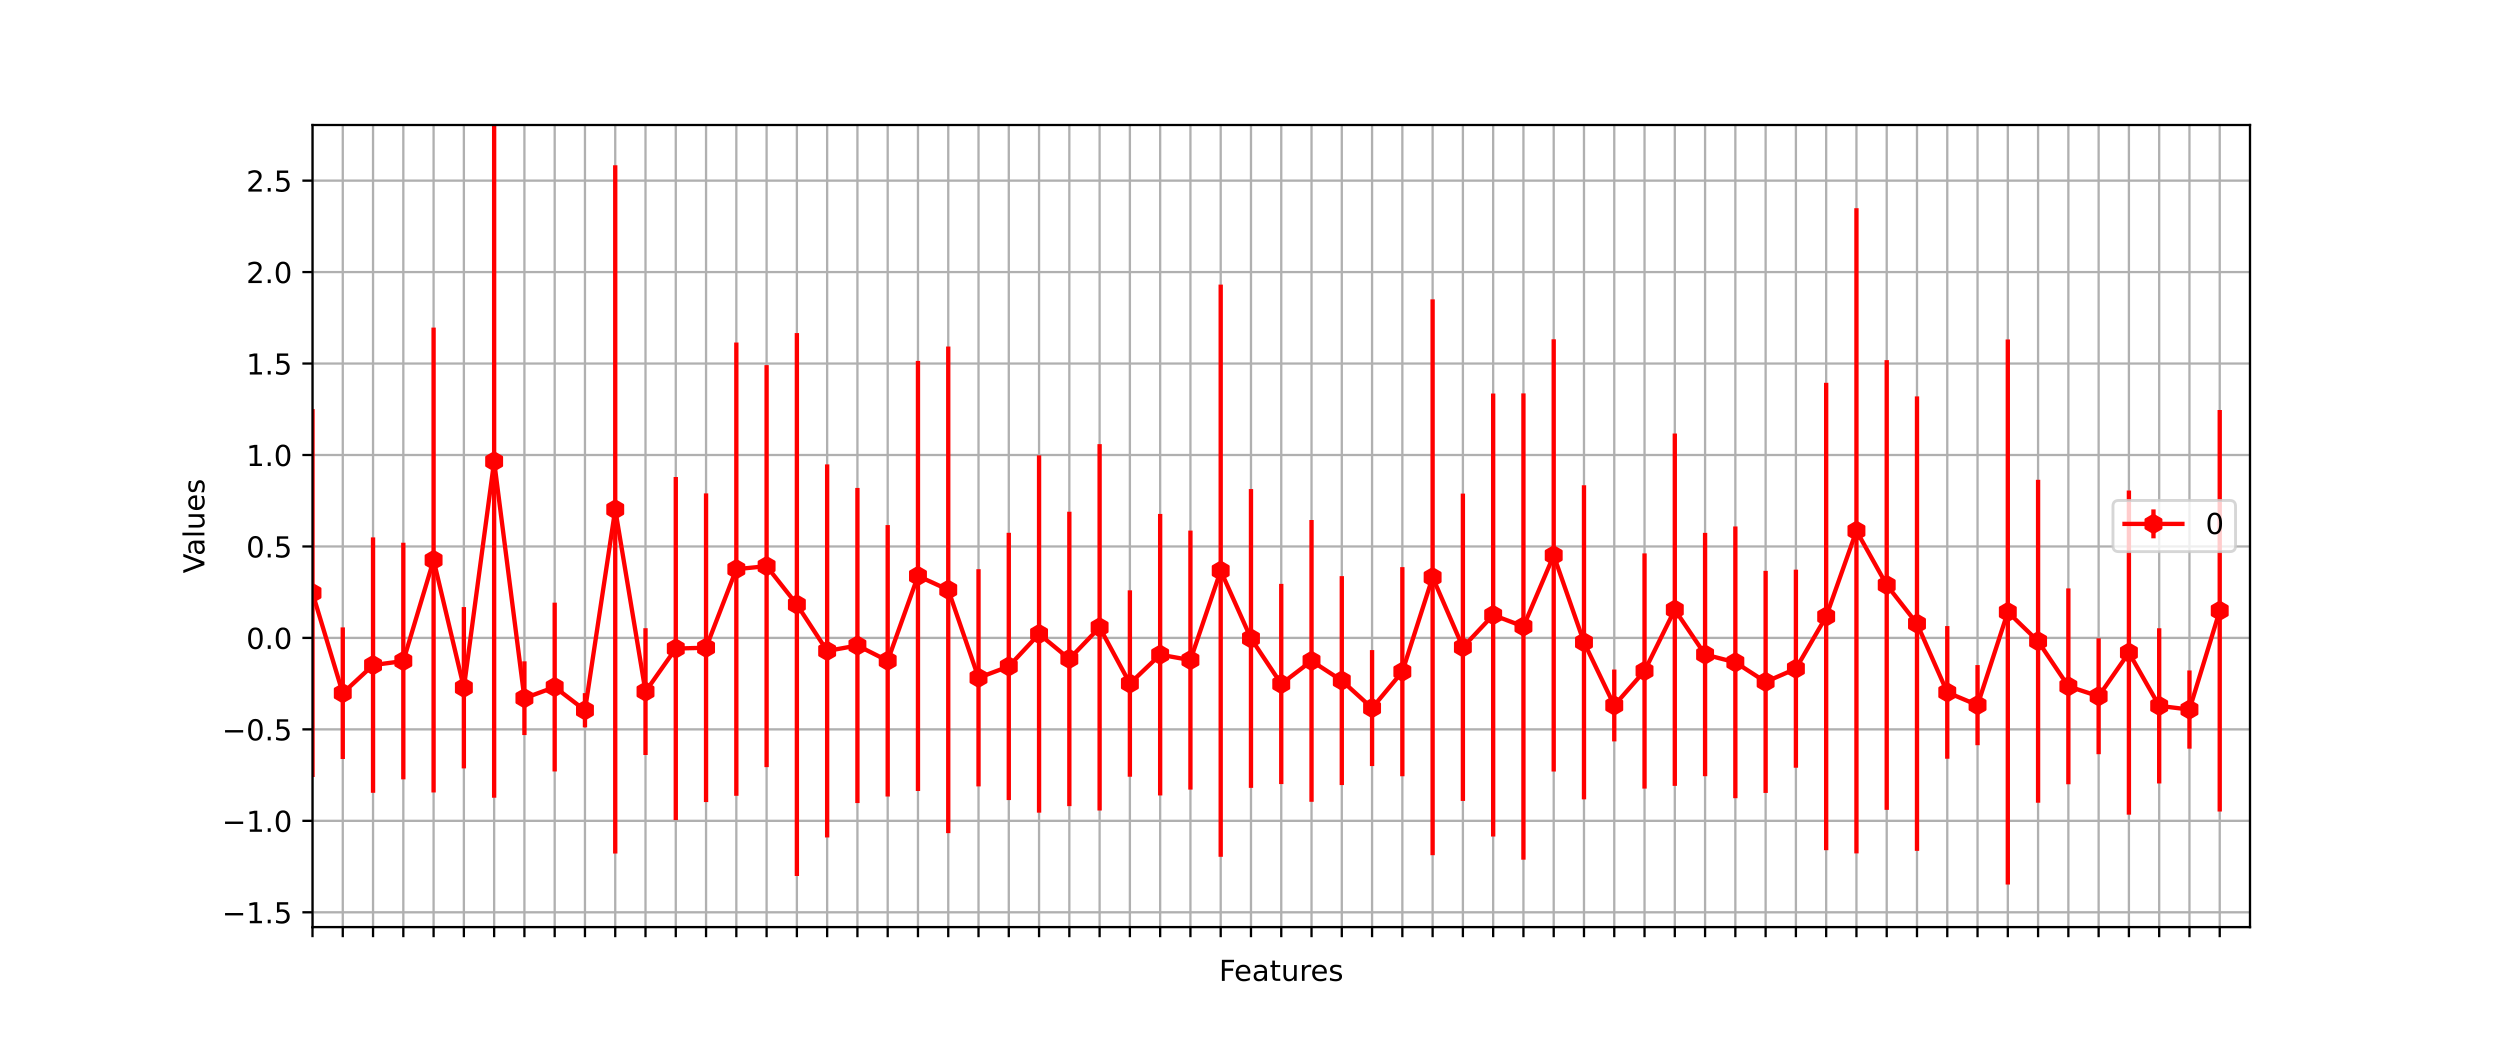 <?xml version="1.0" encoding="utf-8" standalone="no"?>
<!DOCTYPE svg PUBLIC "-//W3C//DTD SVG 1.1//EN"
  "http://www.w3.org/Graphics/SVG/1.1/DTD/svg11.dtd">
<!-- Created with matplotlib (https://matplotlib.org/) -->
<svg height="360pt" version="1.1" viewBox="0 0 864 360" width="864pt" xmlns="http://www.w3.org/2000/svg" xmlns:xlink="http://www.w3.org/1999/xlink">
 <defs>
  <style type="text/css">*{stroke-linecap:butt;stroke-linejoin:round;}</style>
 </defs>
 <g id="figure_1">
  <g id="patch_1">
   <path d="M 0 360 
L 864 360 
L 864 0 
L 0 0 
z
" style="fill:#ffffff;"/>
  </g>
  <g id="axes_1">
   <g id="patch_2">
    <path d="M 108 320.4 
L 777.6 320.4 
L 777.6 43.2 
L 108 43.2 
z
" style="fill:#ffffff;"/>
   </g>
   <g id="matplotlib.axis_1">
    <g id="xtick_1">
     <g id="line2d_1">
      <path clip-path="url(#paed7cc5af6)" d="M 108 320.4 
L 108 43.2 
" style="fill:none;stroke:#b0b0b0;stroke-linecap:square;stroke-width:0.8;"/>
     </g>
     <g id="line2d_2">
      <defs>
       <path d="M 0 0 
L 0 3.5 
" id="m79a5934c18" style="stroke:#000000;stroke-width:0.8;"/>
      </defs>
      <g>
       <use style="stroke:#000000;stroke-width:0.8;" x="108" xlink:href="#m79a5934c18" y="320.4"/>
      </g>
     </g>
    </g>
    <g id="xtick_2">
     <g id="line2d_3">
      <path clip-path="url(#paed7cc5af6)" d="M 118.463 320.4 
L 118.463 43.2 
" style="fill:none;stroke:#b0b0b0;stroke-linecap:square;stroke-width:0.8;"/>
     </g>
     <g id="line2d_4">
      <g>
       <use style="stroke:#000000;stroke-width:0.8;" x="118.463" xlink:href="#m79a5934c18" y="320.4"/>
      </g>
     </g>
    </g>
    <g id="xtick_3">
     <g id="line2d_5">
      <path clip-path="url(#paed7cc5af6)" d="M 128.925 320.4 
L 128.925 43.2 
" style="fill:none;stroke:#b0b0b0;stroke-linecap:square;stroke-width:0.8;"/>
     </g>
     <g id="line2d_6">
      <g>
       <use style="stroke:#000000;stroke-width:0.8;" x="128.925" xlink:href="#m79a5934c18" y="320.4"/>
      </g>
     </g>
    </g>
    <g id="xtick_4">
     <g id="line2d_7">
      <path clip-path="url(#paed7cc5af6)" d="M 139.387 320.4 
L 139.387 43.2 
" style="fill:none;stroke:#b0b0b0;stroke-linecap:square;stroke-width:0.8;"/>
     </g>
     <g id="line2d_8">
      <g>
       <use style="stroke:#000000;stroke-width:0.8;" x="139.387" xlink:href="#m79a5934c18" y="320.4"/>
      </g>
     </g>
    </g>
    <g id="xtick_5">
     <g id="line2d_9">
      <path clip-path="url(#paed7cc5af6)" d="M 149.85 320.4 
L 149.85 43.2 
" style="fill:none;stroke:#b0b0b0;stroke-linecap:square;stroke-width:0.8;"/>
     </g>
     <g id="line2d_10">
      <g>
       <use style="stroke:#000000;stroke-width:0.8;" x="149.85" xlink:href="#m79a5934c18" y="320.4"/>
      </g>
     </g>
    </g>
    <g id="xtick_6">
     <g id="line2d_11">
      <path clip-path="url(#paed7cc5af6)" d="M 160.312 320.4 
L 160.312 43.2 
" style="fill:none;stroke:#b0b0b0;stroke-linecap:square;stroke-width:0.8;"/>
     </g>
     <g id="line2d_12">
      <g>
       <use style="stroke:#000000;stroke-width:0.8;" x="160.312" xlink:href="#m79a5934c18" y="320.4"/>
      </g>
     </g>
    </g>
    <g id="xtick_7">
     <g id="line2d_13">
      <path clip-path="url(#paed7cc5af6)" d="M 170.775 320.4 
L 170.775 43.2 
" style="fill:none;stroke:#b0b0b0;stroke-linecap:square;stroke-width:0.8;"/>
     </g>
     <g id="line2d_14">
      <g>
       <use style="stroke:#000000;stroke-width:0.8;" x="170.775" xlink:href="#m79a5934c18" y="320.4"/>
      </g>
     </g>
    </g>
    <g id="xtick_8">
     <g id="line2d_15">
      <path clip-path="url(#paed7cc5af6)" d="M 181.238 320.4 
L 181.238 43.2 
" style="fill:none;stroke:#b0b0b0;stroke-linecap:square;stroke-width:0.8;"/>
     </g>
     <g id="line2d_16">
      <g>
       <use style="stroke:#000000;stroke-width:0.8;" x="181.238" xlink:href="#m79a5934c18" y="320.4"/>
      </g>
     </g>
    </g>
    <g id="xtick_9">
     <g id="line2d_17">
      <path clip-path="url(#paed7cc5af6)" d="M 191.7 320.4 
L 191.7 43.2 
" style="fill:none;stroke:#b0b0b0;stroke-linecap:square;stroke-width:0.8;"/>
     </g>
     <g id="line2d_18">
      <g>
       <use style="stroke:#000000;stroke-width:0.8;" x="191.7" xlink:href="#m79a5934c18" y="320.4"/>
      </g>
     </g>
    </g>
    <g id="xtick_10">
     <g id="line2d_19">
      <path clip-path="url(#paed7cc5af6)" d="M 202.162 320.4 
L 202.162 43.2 
" style="fill:none;stroke:#b0b0b0;stroke-linecap:square;stroke-width:0.8;"/>
     </g>
     <g id="line2d_20">
      <g>
       <use style="stroke:#000000;stroke-width:0.8;" x="202.162" xlink:href="#m79a5934c18" y="320.4"/>
      </g>
     </g>
    </g>
    <g id="xtick_11">
     <g id="line2d_21">
      <path clip-path="url(#paed7cc5af6)" d="M 212.625 320.4 
L 212.625 43.2 
" style="fill:none;stroke:#b0b0b0;stroke-linecap:square;stroke-width:0.8;"/>
     </g>
     <g id="line2d_22">
      <g>
       <use style="stroke:#000000;stroke-width:0.8;" x="212.625" xlink:href="#m79a5934c18" y="320.4"/>
      </g>
     </g>
    </g>
    <g id="xtick_12">
     <g id="line2d_23">
      <path clip-path="url(#paed7cc5af6)" d="M 223.088 320.4 
L 223.088 43.2 
" style="fill:none;stroke:#b0b0b0;stroke-linecap:square;stroke-width:0.8;"/>
     </g>
     <g id="line2d_24">
      <g>
       <use style="stroke:#000000;stroke-width:0.8;" x="223.088" xlink:href="#m79a5934c18" y="320.4"/>
      </g>
     </g>
    </g>
    <g id="xtick_13">
     <g id="line2d_25">
      <path clip-path="url(#paed7cc5af6)" d="M 233.55 320.4 
L 233.55 43.2 
" style="fill:none;stroke:#b0b0b0;stroke-linecap:square;stroke-width:0.8;"/>
     </g>
     <g id="line2d_26">
      <g>
       <use style="stroke:#000000;stroke-width:0.8;" x="233.55" xlink:href="#m79a5934c18" y="320.4"/>
      </g>
     </g>
    </g>
    <g id="xtick_14">
     <g id="line2d_27">
      <path clip-path="url(#paed7cc5af6)" d="M 244.012 320.4 
L 244.012 43.2 
" style="fill:none;stroke:#b0b0b0;stroke-linecap:square;stroke-width:0.8;"/>
     </g>
     <g id="line2d_28">
      <g>
       <use style="stroke:#000000;stroke-width:0.8;" x="244.012" xlink:href="#m79a5934c18" y="320.4"/>
      </g>
     </g>
    </g>
    <g id="xtick_15">
     <g id="line2d_29">
      <path clip-path="url(#paed7cc5af6)" d="M 254.475 320.4 
L 254.475 43.2 
" style="fill:none;stroke:#b0b0b0;stroke-linecap:square;stroke-width:0.8;"/>
     </g>
     <g id="line2d_30">
      <g>
       <use style="stroke:#000000;stroke-width:0.8;" x="254.475" xlink:href="#m79a5934c18" y="320.4"/>
      </g>
     </g>
    </g>
    <g id="xtick_16">
     <g id="line2d_31">
      <path clip-path="url(#paed7cc5af6)" d="M 264.938 320.4 
L 264.938 43.2 
" style="fill:none;stroke:#b0b0b0;stroke-linecap:square;stroke-width:0.8;"/>
     </g>
     <g id="line2d_32">
      <g>
       <use style="stroke:#000000;stroke-width:0.8;" x="264.938" xlink:href="#m79a5934c18" y="320.4"/>
      </g>
     </g>
    </g>
    <g id="xtick_17">
     <g id="line2d_33">
      <path clip-path="url(#paed7cc5af6)" d="M 275.4 320.4 
L 275.4 43.2 
" style="fill:none;stroke:#b0b0b0;stroke-linecap:square;stroke-width:0.8;"/>
     </g>
     <g id="line2d_34">
      <g>
       <use style="stroke:#000000;stroke-width:0.8;" x="275.4" xlink:href="#m79a5934c18" y="320.4"/>
      </g>
     </g>
    </g>
    <g id="xtick_18">
     <g id="line2d_35">
      <path clip-path="url(#paed7cc5af6)" d="M 285.863 320.4 
L 285.863 43.2 
" style="fill:none;stroke:#b0b0b0;stroke-linecap:square;stroke-width:0.8;"/>
     </g>
     <g id="line2d_36">
      <g>
       <use style="stroke:#000000;stroke-width:0.8;" x="285.863" xlink:href="#m79a5934c18" y="320.4"/>
      </g>
     </g>
    </g>
    <g id="xtick_19">
     <g id="line2d_37">
      <path clip-path="url(#paed7cc5af6)" d="M 296.325 320.4 
L 296.325 43.2 
" style="fill:none;stroke:#b0b0b0;stroke-linecap:square;stroke-width:0.8;"/>
     </g>
     <g id="line2d_38">
      <g>
       <use style="stroke:#000000;stroke-width:0.8;" x="296.325" xlink:href="#m79a5934c18" y="320.4"/>
      </g>
     </g>
    </g>
    <g id="xtick_20">
     <g id="line2d_39">
      <path clip-path="url(#paed7cc5af6)" d="M 306.788 320.4 
L 306.788 43.2 
" style="fill:none;stroke:#b0b0b0;stroke-linecap:square;stroke-width:0.8;"/>
     </g>
     <g id="line2d_40">
      <g>
       <use style="stroke:#000000;stroke-width:0.8;" x="306.788" xlink:href="#m79a5934c18" y="320.4"/>
      </g>
     </g>
    </g>
    <g id="xtick_21">
     <g id="line2d_41">
      <path clip-path="url(#paed7cc5af6)" d="M 317.25 320.4 
L 317.25 43.2 
" style="fill:none;stroke:#b0b0b0;stroke-linecap:square;stroke-width:0.8;"/>
     </g>
     <g id="line2d_42">
      <g>
       <use style="stroke:#000000;stroke-width:0.8;" x="317.25" xlink:href="#m79a5934c18" y="320.4"/>
      </g>
     </g>
    </g>
    <g id="xtick_22">
     <g id="line2d_43">
      <path clip-path="url(#paed7cc5af6)" d="M 327.712 320.4 
L 327.712 43.2 
" style="fill:none;stroke:#b0b0b0;stroke-linecap:square;stroke-width:0.8;"/>
     </g>
     <g id="line2d_44">
      <g>
       <use style="stroke:#000000;stroke-width:0.8;" x="327.712" xlink:href="#m79a5934c18" y="320.4"/>
      </g>
     </g>
    </g>
    <g id="xtick_23">
     <g id="line2d_45">
      <path clip-path="url(#paed7cc5af6)" d="M 338.175 320.4 
L 338.175 43.2 
" style="fill:none;stroke:#b0b0b0;stroke-linecap:square;stroke-width:0.8;"/>
     </g>
     <g id="line2d_46">
      <g>
       <use style="stroke:#000000;stroke-width:0.8;" x="338.175" xlink:href="#m79a5934c18" y="320.4"/>
      </g>
     </g>
    </g>
    <g id="xtick_24">
     <g id="line2d_47">
      <path clip-path="url(#paed7cc5af6)" d="M 348.637 320.4 
L 348.637 43.2 
" style="fill:none;stroke:#b0b0b0;stroke-linecap:square;stroke-width:0.8;"/>
     </g>
     <g id="line2d_48">
      <g>
       <use style="stroke:#000000;stroke-width:0.8;" x="348.637" xlink:href="#m79a5934c18" y="320.4"/>
      </g>
     </g>
    </g>
    <g id="xtick_25">
     <g id="line2d_49">
      <path clip-path="url(#paed7cc5af6)" d="M 359.1 320.4 
L 359.1 43.2 
" style="fill:none;stroke:#b0b0b0;stroke-linecap:square;stroke-width:0.8;"/>
     </g>
     <g id="line2d_50">
      <g>
       <use style="stroke:#000000;stroke-width:0.8;" x="359.1" xlink:href="#m79a5934c18" y="320.4"/>
      </g>
     </g>
    </g>
    <g id="xtick_26">
     <g id="line2d_51">
      <path clip-path="url(#paed7cc5af6)" d="M 369.562 320.4 
L 369.562 43.2 
" style="fill:none;stroke:#b0b0b0;stroke-linecap:square;stroke-width:0.8;"/>
     </g>
     <g id="line2d_52">
      <g>
       <use style="stroke:#000000;stroke-width:0.8;" x="369.562" xlink:href="#m79a5934c18" y="320.4"/>
      </g>
     </g>
    </g>
    <g id="xtick_27">
     <g id="line2d_53">
      <path clip-path="url(#paed7cc5af6)" d="M 380.025 320.4 
L 380.025 43.2 
" style="fill:none;stroke:#b0b0b0;stroke-linecap:square;stroke-width:0.8;"/>
     </g>
     <g id="line2d_54">
      <g>
       <use style="stroke:#000000;stroke-width:0.8;" x="380.025" xlink:href="#m79a5934c18" y="320.4"/>
      </g>
     </g>
    </g>
    <g id="xtick_28">
     <g id="line2d_55">
      <path clip-path="url(#paed7cc5af6)" d="M 390.488 320.4 
L 390.488 43.2 
" style="fill:none;stroke:#b0b0b0;stroke-linecap:square;stroke-width:0.8;"/>
     </g>
     <g id="line2d_56">
      <g>
       <use style="stroke:#000000;stroke-width:0.8;" x="390.488" xlink:href="#m79a5934c18" y="320.4"/>
      </g>
     </g>
    </g>
    <g id="xtick_29">
     <g id="line2d_57">
      <path clip-path="url(#paed7cc5af6)" d="M 400.95 320.4 
L 400.95 43.2 
" style="fill:none;stroke:#b0b0b0;stroke-linecap:square;stroke-width:0.8;"/>
     </g>
     <g id="line2d_58">
      <g>
       <use style="stroke:#000000;stroke-width:0.8;" x="400.95" xlink:href="#m79a5934c18" y="320.4"/>
      </g>
     </g>
    </g>
    <g id="xtick_30">
     <g id="line2d_59">
      <path clip-path="url(#paed7cc5af6)" d="M 411.413 320.4 
L 411.413 43.2 
" style="fill:none;stroke:#b0b0b0;stroke-linecap:square;stroke-width:0.8;"/>
     </g>
     <g id="line2d_60">
      <g>
       <use style="stroke:#000000;stroke-width:0.8;" x="411.413" xlink:href="#m79a5934c18" y="320.4"/>
      </g>
     </g>
    </g>
    <g id="xtick_31">
     <g id="line2d_61">
      <path clip-path="url(#paed7cc5af6)" d="M 421.875 320.4 
L 421.875 43.2 
" style="fill:none;stroke:#b0b0b0;stroke-linecap:square;stroke-width:0.8;"/>
     </g>
     <g id="line2d_62">
      <g>
       <use style="stroke:#000000;stroke-width:0.8;" x="421.875" xlink:href="#m79a5934c18" y="320.4"/>
      </g>
     </g>
    </g>
    <g id="xtick_32">
     <g id="line2d_63">
      <path clip-path="url(#paed7cc5af6)" d="M 432.337 320.4 
L 432.337 43.2 
" style="fill:none;stroke:#b0b0b0;stroke-linecap:square;stroke-width:0.8;"/>
     </g>
     <g id="line2d_64">
      <g>
       <use style="stroke:#000000;stroke-width:0.8;" x="432.337" xlink:href="#m79a5934c18" y="320.4"/>
      </g>
     </g>
    </g>
    <g id="xtick_33">
     <g id="line2d_65">
      <path clip-path="url(#paed7cc5af6)" d="M 442.8 320.4 
L 442.8 43.2 
" style="fill:none;stroke:#b0b0b0;stroke-linecap:square;stroke-width:0.8;"/>
     </g>
     <g id="line2d_66">
      <g>
       <use style="stroke:#000000;stroke-width:0.8;" x="442.8" xlink:href="#m79a5934c18" y="320.4"/>
      </g>
     </g>
    </g>
    <g id="xtick_34">
     <g id="line2d_67">
      <path clip-path="url(#paed7cc5af6)" d="M 453.262 320.4 
L 453.262 43.2 
" style="fill:none;stroke:#b0b0b0;stroke-linecap:square;stroke-width:0.8;"/>
     </g>
     <g id="line2d_68">
      <g>
       <use style="stroke:#000000;stroke-width:0.8;" x="453.262" xlink:href="#m79a5934c18" y="320.4"/>
      </g>
     </g>
    </g>
    <g id="xtick_35">
     <g id="line2d_69">
      <path clip-path="url(#paed7cc5af6)" d="M 463.725 320.4 
L 463.725 43.2 
" style="fill:none;stroke:#b0b0b0;stroke-linecap:square;stroke-width:0.8;"/>
     </g>
     <g id="line2d_70">
      <g>
       <use style="stroke:#000000;stroke-width:0.8;" x="463.725" xlink:href="#m79a5934c18" y="320.4"/>
      </g>
     </g>
    </g>
    <g id="xtick_36">
     <g id="line2d_71">
      <path clip-path="url(#paed7cc5af6)" d="M 474.188 320.4 
L 474.188 43.2 
" style="fill:none;stroke:#b0b0b0;stroke-linecap:square;stroke-width:0.8;"/>
     </g>
     <g id="line2d_72">
      <g>
       <use style="stroke:#000000;stroke-width:0.8;" x="474.188" xlink:href="#m79a5934c18" y="320.4"/>
      </g>
     </g>
    </g>
    <g id="xtick_37">
     <g id="line2d_73">
      <path clip-path="url(#paed7cc5af6)" d="M 484.65 320.4 
L 484.65 43.2 
" style="fill:none;stroke:#b0b0b0;stroke-linecap:square;stroke-width:0.8;"/>
     </g>
     <g id="line2d_74">
      <g>
       <use style="stroke:#000000;stroke-width:0.8;" x="484.65" xlink:href="#m79a5934c18" y="320.4"/>
      </g>
     </g>
    </g>
    <g id="xtick_38">
     <g id="line2d_75">
      <path clip-path="url(#paed7cc5af6)" d="M 495.113 320.4 
L 495.113 43.2 
" style="fill:none;stroke:#b0b0b0;stroke-linecap:square;stroke-width:0.8;"/>
     </g>
     <g id="line2d_76">
      <g>
       <use style="stroke:#000000;stroke-width:0.8;" x="495.113" xlink:href="#m79a5934c18" y="320.4"/>
      </g>
     </g>
    </g>
    <g id="xtick_39">
     <g id="line2d_77">
      <path clip-path="url(#paed7cc5af6)" d="M 505.575 320.4 
L 505.575 43.2 
" style="fill:none;stroke:#b0b0b0;stroke-linecap:square;stroke-width:0.8;"/>
     </g>
     <g id="line2d_78">
      <g>
       <use style="stroke:#000000;stroke-width:0.8;" x="505.575" xlink:href="#m79a5934c18" y="320.4"/>
      </g>
     </g>
    </g>
    <g id="xtick_40">
     <g id="line2d_79">
      <path clip-path="url(#paed7cc5af6)" d="M 516.038 320.4 
L 516.038 43.2 
" style="fill:none;stroke:#b0b0b0;stroke-linecap:square;stroke-width:0.8;"/>
     </g>
     <g id="line2d_80">
      <g>
       <use style="stroke:#000000;stroke-width:0.8;" x="516.038" xlink:href="#m79a5934c18" y="320.4"/>
      </g>
     </g>
    </g>
    <g id="xtick_41">
     <g id="line2d_81">
      <path clip-path="url(#paed7cc5af6)" d="M 526.5 320.4 
L 526.5 43.2 
" style="fill:none;stroke:#b0b0b0;stroke-linecap:square;stroke-width:0.8;"/>
     </g>
     <g id="line2d_82">
      <g>
       <use style="stroke:#000000;stroke-width:0.8;" x="526.5" xlink:href="#m79a5934c18" y="320.4"/>
      </g>
     </g>
    </g>
    <g id="xtick_42">
     <g id="line2d_83">
      <path clip-path="url(#paed7cc5af6)" d="M 536.962 320.4 
L 536.962 43.2 
" style="fill:none;stroke:#b0b0b0;stroke-linecap:square;stroke-width:0.8;"/>
     </g>
     <g id="line2d_84">
      <g>
       <use style="stroke:#000000;stroke-width:0.8;" x="536.962" xlink:href="#m79a5934c18" y="320.4"/>
      </g>
     </g>
    </g>
    <g id="xtick_43">
     <g id="line2d_85">
      <path clip-path="url(#paed7cc5af6)" d="M 547.425 320.4 
L 547.425 43.2 
" style="fill:none;stroke:#b0b0b0;stroke-linecap:square;stroke-width:0.8;"/>
     </g>
     <g id="line2d_86">
      <g>
       <use style="stroke:#000000;stroke-width:0.8;" x="547.425" xlink:href="#m79a5934c18" y="320.4"/>
      </g>
     </g>
    </g>
    <g id="xtick_44">
     <g id="line2d_87">
      <path clip-path="url(#paed7cc5af6)" d="M 557.888 320.4 
L 557.888 43.2 
" style="fill:none;stroke:#b0b0b0;stroke-linecap:square;stroke-width:0.8;"/>
     </g>
     <g id="line2d_88">
      <g>
       <use style="stroke:#000000;stroke-width:0.8;" x="557.888" xlink:href="#m79a5934c18" y="320.4"/>
      </g>
     </g>
    </g>
    <g id="xtick_45">
     <g id="line2d_89">
      <path clip-path="url(#paed7cc5af6)" d="M 568.35 320.4 
L 568.35 43.2 
" style="fill:none;stroke:#b0b0b0;stroke-linecap:square;stroke-width:0.8;"/>
     </g>
     <g id="line2d_90">
      <g>
       <use style="stroke:#000000;stroke-width:0.8;" x="568.35" xlink:href="#m79a5934c18" y="320.4"/>
      </g>
     </g>
    </g>
    <g id="xtick_46">
     <g id="line2d_91">
      <path clip-path="url(#paed7cc5af6)" d="M 578.812 320.4 
L 578.812 43.2 
" style="fill:none;stroke:#b0b0b0;stroke-linecap:square;stroke-width:0.8;"/>
     </g>
     <g id="line2d_92">
      <g>
       <use style="stroke:#000000;stroke-width:0.8;" x="578.812" xlink:href="#m79a5934c18" y="320.4"/>
      </g>
     </g>
    </g>
    <g id="xtick_47">
     <g id="line2d_93">
      <path clip-path="url(#paed7cc5af6)" d="M 589.275 320.4 
L 589.275 43.2 
" style="fill:none;stroke:#b0b0b0;stroke-linecap:square;stroke-width:0.8;"/>
     </g>
     <g id="line2d_94">
      <g>
       <use style="stroke:#000000;stroke-width:0.8;" x="589.275" xlink:href="#m79a5934c18" y="320.4"/>
      </g>
     </g>
    </g>
    <g id="xtick_48">
     <g id="line2d_95">
      <path clip-path="url(#paed7cc5af6)" d="M 599.737 320.4 
L 599.737 43.2 
" style="fill:none;stroke:#b0b0b0;stroke-linecap:square;stroke-width:0.8;"/>
     </g>
     <g id="line2d_96">
      <g>
       <use style="stroke:#000000;stroke-width:0.8;" x="599.737" xlink:href="#m79a5934c18" y="320.4"/>
      </g>
     </g>
    </g>
    <g id="xtick_49">
     <g id="line2d_97">
      <path clip-path="url(#paed7cc5af6)" d="M 610.2 320.4 
L 610.2 43.2 
" style="fill:none;stroke:#b0b0b0;stroke-linecap:square;stroke-width:0.8;"/>
     </g>
     <g id="line2d_98">
      <g>
       <use style="stroke:#000000;stroke-width:0.8;" x="610.2" xlink:href="#m79a5934c18" y="320.4"/>
      </g>
     </g>
    </g>
    <g id="xtick_50">
     <g id="line2d_99">
      <path clip-path="url(#paed7cc5af6)" d="M 620.663 320.4 
L 620.663 43.2 
" style="fill:none;stroke:#b0b0b0;stroke-linecap:square;stroke-width:0.8;"/>
     </g>
     <g id="line2d_100">
      <g>
       <use style="stroke:#000000;stroke-width:0.8;" x="620.663" xlink:href="#m79a5934c18" y="320.4"/>
      </g>
     </g>
    </g>
    <g id="xtick_51">
     <g id="line2d_101">
      <path clip-path="url(#paed7cc5af6)" d="M 631.125 320.4 
L 631.125 43.2 
" style="fill:none;stroke:#b0b0b0;stroke-linecap:square;stroke-width:0.8;"/>
     </g>
     <g id="line2d_102">
      <g>
       <use style="stroke:#000000;stroke-width:0.8;" x="631.125" xlink:href="#m79a5934c18" y="320.4"/>
      </g>
     </g>
    </g>
    <g id="xtick_52">
     <g id="line2d_103">
      <path clip-path="url(#paed7cc5af6)" d="M 641.587 320.4 
L 641.587 43.2 
" style="fill:none;stroke:#b0b0b0;stroke-linecap:square;stroke-width:0.8;"/>
     </g>
     <g id="line2d_104">
      <g>
       <use style="stroke:#000000;stroke-width:0.8;" x="641.587" xlink:href="#m79a5934c18" y="320.4"/>
      </g>
     </g>
    </g>
    <g id="xtick_53">
     <g id="line2d_105">
      <path clip-path="url(#paed7cc5af6)" d="M 652.05 320.4 
L 652.05 43.2 
" style="fill:none;stroke:#b0b0b0;stroke-linecap:square;stroke-width:0.8;"/>
     </g>
     <g id="line2d_106">
      <g>
       <use style="stroke:#000000;stroke-width:0.8;" x="652.05" xlink:href="#m79a5934c18" y="320.4"/>
      </g>
     </g>
    </g>
    <g id="xtick_54">
     <g id="line2d_107">
      <path clip-path="url(#paed7cc5af6)" d="M 662.513 320.4 
L 662.513 43.2 
" style="fill:none;stroke:#b0b0b0;stroke-linecap:square;stroke-width:0.8;"/>
     </g>
     <g id="line2d_108">
      <g>
       <use style="stroke:#000000;stroke-width:0.8;" x="662.513" xlink:href="#m79a5934c18" y="320.4"/>
      </g>
     </g>
    </g>
    <g id="xtick_55">
     <g id="line2d_109">
      <path clip-path="url(#paed7cc5af6)" d="M 672.975 320.4 
L 672.975 43.2 
" style="fill:none;stroke:#b0b0b0;stroke-linecap:square;stroke-width:0.8;"/>
     </g>
     <g id="line2d_110">
      <g>
       <use style="stroke:#000000;stroke-width:0.8;" x="672.975" xlink:href="#m79a5934c18" y="320.4"/>
      </g>
     </g>
    </g>
    <g id="xtick_56">
     <g id="line2d_111">
      <path clip-path="url(#paed7cc5af6)" d="M 683.438 320.4 
L 683.438 43.2 
" style="fill:none;stroke:#b0b0b0;stroke-linecap:square;stroke-width:0.8;"/>
     </g>
     <g id="line2d_112">
      <g>
       <use style="stroke:#000000;stroke-width:0.8;" x="683.438" xlink:href="#m79a5934c18" y="320.4"/>
      </g>
     </g>
    </g>
    <g id="xtick_57">
     <g id="line2d_113">
      <path clip-path="url(#paed7cc5af6)" d="M 693.9 320.4 
L 693.9 43.2 
" style="fill:none;stroke:#b0b0b0;stroke-linecap:square;stroke-width:0.8;"/>
     </g>
     <g id="line2d_114">
      <g>
       <use style="stroke:#000000;stroke-width:0.8;" x="693.9" xlink:href="#m79a5934c18" y="320.4"/>
      </g>
     </g>
    </g>
    <g id="xtick_58">
     <g id="line2d_115">
      <path clip-path="url(#paed7cc5af6)" d="M 704.362 320.4 
L 704.362 43.2 
" style="fill:none;stroke:#b0b0b0;stroke-linecap:square;stroke-width:0.8;"/>
     </g>
     <g id="line2d_116">
      <g>
       <use style="stroke:#000000;stroke-width:0.8;" x="704.362" xlink:href="#m79a5934c18" y="320.4"/>
      </g>
     </g>
    </g>
    <g id="xtick_59">
     <g id="line2d_117">
      <path clip-path="url(#paed7cc5af6)" d="M 714.825 320.4 
L 714.825 43.2 
" style="fill:none;stroke:#b0b0b0;stroke-linecap:square;stroke-width:0.8;"/>
     </g>
     <g id="line2d_118">
      <g>
       <use style="stroke:#000000;stroke-width:0.8;" x="714.825" xlink:href="#m79a5934c18" y="320.4"/>
      </g>
     </g>
    </g>
    <g id="xtick_60">
     <g id="line2d_119">
      <path clip-path="url(#paed7cc5af6)" d="M 725.288 320.4 
L 725.288 43.2 
" style="fill:none;stroke:#b0b0b0;stroke-linecap:square;stroke-width:0.8;"/>
     </g>
     <g id="line2d_120">
      <g>
       <use style="stroke:#000000;stroke-width:0.8;" x="725.288" xlink:href="#m79a5934c18" y="320.4"/>
      </g>
     </g>
    </g>
    <g id="xtick_61">
     <g id="line2d_121">
      <path clip-path="url(#paed7cc5af6)" d="M 735.75 320.4 
L 735.75 43.2 
" style="fill:none;stroke:#b0b0b0;stroke-linecap:square;stroke-width:0.8;"/>
     </g>
     <g id="line2d_122">
      <g>
       <use style="stroke:#000000;stroke-width:0.8;" x="735.75" xlink:href="#m79a5934c18" y="320.4"/>
      </g>
     </g>
    </g>
    <g id="xtick_62">
     <g id="line2d_123">
      <path clip-path="url(#paed7cc5af6)" d="M 746.212 320.4 
L 746.212 43.2 
" style="fill:none;stroke:#b0b0b0;stroke-linecap:square;stroke-width:0.8;"/>
     </g>
     <g id="line2d_124">
      <g>
       <use style="stroke:#000000;stroke-width:0.8;" x="746.212" xlink:href="#m79a5934c18" y="320.4"/>
      </g>
     </g>
    </g>
    <g id="xtick_63">
     <g id="line2d_125">
      <path clip-path="url(#paed7cc5af6)" d="M 756.675 320.4 
L 756.675 43.2 
" style="fill:none;stroke:#b0b0b0;stroke-linecap:square;stroke-width:0.8;"/>
     </g>
     <g id="line2d_126">
      <g>
       <use style="stroke:#000000;stroke-width:0.8;" x="756.675" xlink:href="#m79a5934c18" y="320.4"/>
      </g>
     </g>
    </g>
    <g id="xtick_64">
     <g id="line2d_127">
      <path clip-path="url(#paed7cc5af6)" d="M 767.138 320.4 
L 767.138 43.2 
" style="fill:none;stroke:#b0b0b0;stroke-linecap:square;stroke-width:0.8;"/>
     </g>
     <g id="line2d_128">
      <g>
       <use style="stroke:#000000;stroke-width:0.8;" x="767.138" xlink:href="#m79a5934c18" y="320.4"/>
      </g>
     </g>
    </g>
    <g id="text_1">
     <!-- Features -->
     <g transform="translate(421.305 338.998)scale(0.1 -0.1)">
      <defs>
       <path d="M 9.812 72.906 
L 51.703 72.906 
L 51.703 64.594 
L 19.672 64.594 
L 19.672 43.109 
L 48.578 43.109 
L 48.578 34.812 
L 19.672 34.812 
L 19.672 0 
L 9.812 0 
z
" id="DejaVuSans-70"/>
       <path d="M 56.203 29.594 
L 56.203 25.203 
L 14.891 25.203 
Q 15.484 15.922 20.484 11.062 
Q 25.484 6.203 34.422 6.203 
Q 39.594 6.203 44.453 7.469 
Q 49.312 8.734 54.109 11.281 
L 54.109 2.781 
Q 49.266 0.734 44.188 -0.344 
Q 39.109 -1.422 33.891 -1.422 
Q 20.797 -1.422 13.156 6.188 
Q 5.516 13.812 5.516 26.812 
Q 5.516 40.234 12.766 48.109 
Q 20.016 56 32.328 56 
Q 43.359 56 49.781 48.891 
Q 56.203 41.797 56.203 29.594 
z
M 47.219 32.234 
Q 47.125 39.594 43.094 43.984 
Q 39.062 48.391 32.422 48.391 
Q 24.906 48.391 20.391 44.141 
Q 15.875 39.891 15.188 32.172 
z
" id="DejaVuSans-101"/>
       <path d="M 34.281 27.484 
Q 23.391 27.484 19.188 25 
Q 14.984 22.516 14.984 16.5 
Q 14.984 11.719 18.141 8.906 
Q 21.297 6.109 26.703 6.109 
Q 34.188 6.109 38.703 11.406 
Q 43.219 16.703 43.219 25.484 
L 43.219 27.484 
z
M 52.203 31.203 
L 52.203 0 
L 43.219 0 
L 43.219 8.297 
Q 40.141 3.328 35.547 0.953 
Q 30.953 -1.422 24.312 -1.422 
Q 15.922 -1.422 10.953 3.297 
Q 6 8.016 6 15.922 
Q 6 25.141 12.172 29.828 
Q 18.359 34.516 30.609 34.516 
L 43.219 34.516 
L 43.219 35.406 
Q 43.219 41.609 39.141 45 
Q 35.062 48.391 27.688 48.391 
Q 23 48.391 18.547 47.266 
Q 14.109 46.141 10.016 43.891 
L 10.016 52.203 
Q 14.938 54.109 19.578 55.047 
Q 24.219 56 28.609 56 
Q 40.484 56 46.344 49.844 
Q 52.203 43.703 52.203 31.203 
z
" id="DejaVuSans-97"/>
       <path d="M 18.312 70.219 
L 18.312 54.688 
L 36.812 54.688 
L 36.812 47.703 
L 18.312 47.703 
L 18.312 18.016 
Q 18.312 11.328 20.141 9.422 
Q 21.969 7.516 27.594 7.516 
L 36.812 7.516 
L 36.812 0 
L 27.594 0 
Q 17.188 0 13.234 3.875 
Q 9.281 7.766 9.281 18.016 
L 9.281 47.703 
L 2.688 47.703 
L 2.688 54.688 
L 9.281 54.688 
L 9.281 70.219 
z
" id="DejaVuSans-116"/>
       <path d="M 8.5 21.578 
L 8.5 54.688 
L 17.484 54.688 
L 17.484 21.922 
Q 17.484 14.156 20.5 10.266 
Q 23.531 6.391 29.594 6.391 
Q 36.859 6.391 41.078 11.031 
Q 45.312 15.672 45.312 23.688 
L 45.312 54.688 
L 54.297 54.688 
L 54.297 0 
L 45.312 0 
L 45.312 8.406 
Q 42.047 3.422 37.719 1 
Q 33.406 -1.422 27.688 -1.422 
Q 18.266 -1.422 13.375 4.438 
Q 8.5 10.297 8.5 21.578 
z
M 31.109 56 
z
" id="DejaVuSans-117"/>
       <path d="M 41.109 46.297 
Q 39.594 47.172 37.812 47.578 
Q 36.031 48 33.891 48 
Q 26.266 48 22.188 43.047 
Q 18.109 38.094 18.109 28.812 
L 18.109 0 
L 9.078 0 
L 9.078 54.688 
L 18.109 54.688 
L 18.109 46.188 
Q 20.953 51.172 25.484 53.578 
Q 30.031 56 36.531 56 
Q 37.453 56 38.578 55.875 
Q 39.703 55.766 41.062 55.516 
z
" id="DejaVuSans-114"/>
       <path d="M 44.281 53.078 
L 44.281 44.578 
Q 40.484 46.531 36.375 47.5 
Q 32.281 48.484 27.875 48.484 
Q 21.188 48.484 17.844 46.438 
Q 14.5 44.391 14.5 40.281 
Q 14.5 37.156 16.891 35.375 
Q 19.281 33.594 26.516 31.984 
L 29.594 31.297 
Q 39.156 29.25 43.188 25.516 
Q 47.219 21.781 47.219 15.094 
Q 47.219 7.469 41.188 3.016 
Q 35.156 -1.422 24.609 -1.422 
Q 20.219 -1.422 15.453 -0.562 
Q 10.688 0.297 5.422 2 
L 5.422 11.281 
Q 10.406 8.688 15.234 7.391 
Q 20.062 6.109 24.812 6.109 
Q 31.156 6.109 34.562 8.281 
Q 37.984 10.453 37.984 14.406 
Q 37.984 18.062 35.516 20.016 
Q 33.062 21.969 24.703 23.781 
L 21.578 24.516 
Q 13.234 26.266 9.516 29.906 
Q 5.812 33.547 5.812 39.891 
Q 5.812 47.609 11.281 51.797 
Q 16.75 56 26.812 56 
Q 31.781 56 36.172 55.266 
Q 40.578 54.547 44.281 53.078 
z
" id="DejaVuSans-115"/>
      </defs>
      <use xlink:href="#DejaVuSans-70"/>
      <use x="52.02" xlink:href="#DejaVuSans-101"/>
      <use x="113.543" xlink:href="#DejaVuSans-97"/>
      <use x="174.822" xlink:href="#DejaVuSans-116"/>
      <use x="214.031" xlink:href="#DejaVuSans-117"/>
      <use x="277.41" xlink:href="#DejaVuSans-114"/>
      <use x="316.273" xlink:href="#DejaVuSans-101"/>
      <use x="377.797" xlink:href="#DejaVuSans-115"/>
     </g>
    </g>
   </g>
   <g id="matplotlib.axis_2">
    <g id="ytick_1">
     <g id="line2d_129">
      <path clip-path="url(#paed7cc5af6)" d="M 108 315.289 
L 777.6 315.289 
" style="fill:none;stroke:#b0b0b0;stroke-linecap:square;stroke-width:0.8;"/>
     </g>
     <g id="line2d_130">
      <defs>
       <path d="M 0 0 
L -3.5 0 
" id="m6a82792f8d" style="stroke:#000000;stroke-width:0.8;"/>
      </defs>
      <g>
       <use style="stroke:#000000;stroke-width:0.8;" x="108" xlink:href="#m6a82792f8d" y="315.289"/>
      </g>
     </g>
     <g id="text_2">
      <!-- −1.5 -->
      <g transform="translate(76.717 319.088)scale(0.1 -0.1)">
       <defs>
        <path d="M 10.594 35.5 
L 73.188 35.5 
L 73.188 27.203 
L 10.594 27.203 
z
" id="DejaVuSans-8722"/>
        <path d="M 12.406 8.297 
L 28.516 8.297 
L 28.516 63.922 
L 10.984 60.406 
L 10.984 69.391 
L 28.422 72.906 
L 38.281 72.906 
L 38.281 8.297 
L 54.391 8.297 
L 54.391 0 
L 12.406 0 
z
" id="DejaVuSans-49"/>
        <path d="M 10.688 12.406 
L 21 12.406 
L 21 0 
L 10.688 0 
z
" id="DejaVuSans-46"/>
        <path d="M 10.797 72.906 
L 49.516 72.906 
L 49.516 64.594 
L 19.828 64.594 
L 19.828 46.734 
Q 21.969 47.469 24.109 47.828 
Q 26.266 48.188 28.422 48.188 
Q 40.625 48.188 47.75 41.5 
Q 54.891 34.812 54.891 23.391 
Q 54.891 11.625 47.562 5.094 
Q 40.234 -1.422 26.906 -1.422 
Q 22.312 -1.422 17.547 -0.641 
Q 12.797 0.141 7.719 1.703 
L 7.719 11.625 
Q 12.109 9.234 16.797 8.062 
Q 21.484 6.891 26.703 6.891 
Q 35.156 6.891 40.078 11.328 
Q 45.016 15.766 45.016 23.391 
Q 45.016 31 40.078 35.438 
Q 35.156 39.891 26.703 39.891 
Q 22.75 39.891 18.812 39.016 
Q 14.891 38.141 10.797 36.281 
z
" id="DejaVuSans-53"/>
       </defs>
       <use xlink:href="#DejaVuSans-8722"/>
       <use x="83.789" xlink:href="#DejaVuSans-49"/>
       <use x="147.412" xlink:href="#DejaVuSans-46"/>
       <use x="179.199" xlink:href="#DejaVuSans-53"/>
      </g>
     </g>
    </g>
    <g id="ytick_2">
     <g id="line2d_131">
      <path clip-path="url(#paed7cc5af6)" d="M 108 283.68 
L 777.6 283.68 
" style="fill:none;stroke:#b0b0b0;stroke-linecap:square;stroke-width:0.8;"/>
     </g>
     <g id="line2d_132">
      <g>
       <use style="stroke:#000000;stroke-width:0.8;" x="108" xlink:href="#m6a82792f8d" y="283.68"/>
      </g>
     </g>
     <g id="text_3">
      <!-- −1.0 -->
      <g transform="translate(76.717 287.48)scale(0.1 -0.1)">
       <defs>
        <path d="M 31.781 66.406 
Q 24.172 66.406 20.328 58.906 
Q 16.5 51.422 16.5 36.375 
Q 16.5 21.391 20.328 13.891 
Q 24.172 6.391 31.781 6.391 
Q 39.453 6.391 43.281 13.891 
Q 47.125 21.391 47.125 36.375 
Q 47.125 51.422 43.281 58.906 
Q 39.453 66.406 31.781 66.406 
z
M 31.781 74.219 
Q 44.047 74.219 50.516 64.516 
Q 56.984 54.828 56.984 36.375 
Q 56.984 17.969 50.516 8.266 
Q 44.047 -1.422 31.781 -1.422 
Q 19.531 -1.422 13.062 8.266 
Q 6.594 17.969 6.594 36.375 
Q 6.594 54.828 13.062 64.516 
Q 19.531 74.219 31.781 74.219 
z
" id="DejaVuSans-48"/>
       </defs>
       <use xlink:href="#DejaVuSans-8722"/>
       <use x="83.789" xlink:href="#DejaVuSans-49"/>
       <use x="147.412" xlink:href="#DejaVuSans-46"/>
       <use x="179.199" xlink:href="#DejaVuSans-48"/>
      </g>
     </g>
    </g>
    <g id="ytick_3">
     <g id="line2d_133">
      <path clip-path="url(#paed7cc5af6)" d="M 108 252.072 
L 777.6 252.072 
" style="fill:none;stroke:#b0b0b0;stroke-linecap:square;stroke-width:0.8;"/>
     </g>
     <g id="line2d_134">
      <g>
       <use style="stroke:#000000;stroke-width:0.8;" x="108" xlink:href="#m6a82792f8d" y="252.072"/>
      </g>
     </g>
     <g id="text_4">
      <!-- −0.5 -->
      <g transform="translate(76.717 255.871)scale(0.1 -0.1)">
       <use xlink:href="#DejaVuSans-8722"/>
       <use x="83.789" xlink:href="#DejaVuSans-48"/>
       <use x="147.412" xlink:href="#DejaVuSans-46"/>
       <use x="179.199" xlink:href="#DejaVuSans-53"/>
      </g>
     </g>
    </g>
    <g id="ytick_4">
     <g id="line2d_135">
      <path clip-path="url(#paed7cc5af6)" d="M 108 220.463 
L 777.6 220.463 
" style="fill:none;stroke:#b0b0b0;stroke-linecap:square;stroke-width:0.8;"/>
     </g>
     <g id="line2d_136">
      <g>
       <use style="stroke:#000000;stroke-width:0.8;" x="108" xlink:href="#m6a82792f8d" y="220.463"/>
      </g>
     </g>
     <g id="text_5">
      <!-- 0.0 -->
      <g transform="translate(85.097 224.262)scale(0.1 -0.1)">
       <use xlink:href="#DejaVuSans-48"/>
       <use x="63.623" xlink:href="#DejaVuSans-46"/>
       <use x="95.41" xlink:href="#DejaVuSans-48"/>
      </g>
     </g>
    </g>
    <g id="ytick_5">
     <g id="line2d_137">
      <path clip-path="url(#paed7cc5af6)" d="M 108 188.855 
L 777.6 188.855 
" style="fill:none;stroke:#b0b0b0;stroke-linecap:square;stroke-width:0.8;"/>
     </g>
     <g id="line2d_138">
      <g>
       <use style="stroke:#000000;stroke-width:0.8;" x="108" xlink:href="#m6a82792f8d" y="188.855"/>
      </g>
     </g>
     <g id="text_6">
      <!-- 0.5 -->
      <g transform="translate(85.097 192.654)scale(0.1 -0.1)">
       <use xlink:href="#DejaVuSans-48"/>
       <use x="63.623" xlink:href="#DejaVuSans-46"/>
       <use x="95.41" xlink:href="#DejaVuSans-53"/>
      </g>
     </g>
    </g>
    <g id="ytick_6">
     <g id="line2d_139">
      <path clip-path="url(#paed7cc5af6)" d="M 108 157.246 
L 777.6 157.246 
" style="fill:none;stroke:#b0b0b0;stroke-linecap:square;stroke-width:0.8;"/>
     </g>
     <g id="line2d_140">
      <g>
       <use style="stroke:#000000;stroke-width:0.8;" x="108" xlink:href="#m6a82792f8d" y="157.246"/>
      </g>
     </g>
     <g id="text_7">
      <!-- 1.0 -->
      <g transform="translate(85.097 161.045)scale(0.1 -0.1)">
       <use xlink:href="#DejaVuSans-49"/>
       <use x="63.623" xlink:href="#DejaVuSans-46"/>
       <use x="95.41" xlink:href="#DejaVuSans-48"/>
      </g>
     </g>
    </g>
    <g id="ytick_7">
     <g id="line2d_141">
      <path clip-path="url(#paed7cc5af6)" d="M 108 125.637 
L 777.6 125.637 
" style="fill:none;stroke:#b0b0b0;stroke-linecap:square;stroke-width:0.8;"/>
     </g>
     <g id="line2d_142">
      <g>
       <use style="stroke:#000000;stroke-width:0.8;" x="108" xlink:href="#m6a82792f8d" y="125.637"/>
      </g>
     </g>
     <g id="text_8">
      <!-- 1.5 -->
      <g transform="translate(85.097 129.437)scale(0.1 -0.1)">
       <use xlink:href="#DejaVuSans-49"/>
       <use x="63.623" xlink:href="#DejaVuSans-46"/>
       <use x="95.41" xlink:href="#DejaVuSans-53"/>
      </g>
     </g>
    </g>
    <g id="ytick_8">
     <g id="line2d_143">
      <path clip-path="url(#paed7cc5af6)" d="M 108 94.029 
L 777.6 94.029 
" style="fill:none;stroke:#b0b0b0;stroke-linecap:square;stroke-width:0.8;"/>
     </g>
     <g id="line2d_144">
      <g>
       <use style="stroke:#000000;stroke-width:0.8;" x="108" xlink:href="#m6a82792f8d" y="94.029"/>
      </g>
     </g>
     <g id="text_9">
      <!-- 2.0 -->
      <g transform="translate(85.097 97.828)scale(0.1 -0.1)">
       <defs>
        <path d="M 19.188 8.297 
L 53.609 8.297 
L 53.609 0 
L 7.328 0 
L 7.328 8.297 
Q 12.938 14.109 22.625 23.891 
Q 32.328 33.688 34.812 36.531 
Q 39.547 41.844 41.422 45.531 
Q 43.312 49.219 43.312 52.781 
Q 43.312 58.594 39.234 62.25 
Q 35.156 65.922 28.609 65.922 
Q 23.969 65.922 18.812 64.312 
Q 13.672 62.703 7.812 59.422 
L 7.812 69.391 
Q 13.766 71.781 18.938 73 
Q 24.125 74.219 28.422 74.219 
Q 39.75 74.219 46.484 68.547 
Q 53.219 62.891 53.219 53.422 
Q 53.219 48.922 51.531 44.891 
Q 49.859 40.875 45.406 35.406 
Q 44.188 33.984 37.641 27.219 
Q 31.109 20.453 19.188 8.297 
z
" id="DejaVuSans-50"/>
       </defs>
       <use xlink:href="#DejaVuSans-50"/>
       <use x="63.623" xlink:href="#DejaVuSans-46"/>
       <use x="95.41" xlink:href="#DejaVuSans-48"/>
      </g>
     </g>
    </g>
    <g id="ytick_9">
     <g id="line2d_145">
      <path clip-path="url(#paed7cc5af6)" d="M 108 62.42 
L 777.6 62.42 
" style="fill:none;stroke:#b0b0b0;stroke-linecap:square;stroke-width:0.8;"/>
     </g>
     <g id="line2d_146">
      <g>
       <use style="stroke:#000000;stroke-width:0.8;" x="108" xlink:href="#m6a82792f8d" y="62.42"/>
      </g>
     </g>
     <g id="text_10">
      <!-- 2.5 -->
      <g transform="translate(85.097 66.219)scale(0.1 -0.1)">
       <use xlink:href="#DejaVuSans-50"/>
       <use x="63.623" xlink:href="#DejaVuSans-46"/>
       <use x="95.41" xlink:href="#DejaVuSans-53"/>
      </g>
     </g>
    </g>
    <g id="text_11">
     <!-- Values -->
     <g transform="translate(70.638 198.136)rotate(-90)scale(0.1 -0.1)">
      <defs>
       <path d="M 28.609 0 
L 0.781 72.906 
L 11.078 72.906 
L 34.188 11.531 
L 57.328 72.906 
L 67.578 72.906 
L 39.797 0 
z
" id="DejaVuSans-86"/>
       <path d="M 9.422 75.984 
L 18.406 75.984 
L 18.406 0 
L 9.422 0 
z
" id="DejaVuSans-108"/>
      </defs>
      <use xlink:href="#DejaVuSans-86"/>
      <use x="60.658" xlink:href="#DejaVuSans-97"/>
      <use x="121.938" xlink:href="#DejaVuSans-108"/>
      <use x="149.721" xlink:href="#DejaVuSans-117"/>
      <use x="213.1" xlink:href="#DejaVuSans-101"/>
      <use x="274.623" xlink:href="#DejaVuSans-115"/>
     </g>
    </g>
   </g>
   <g id="LineCollection_1">
    <path clip-path="url(#paed7cc5af6)" d="M 108 268.522 
L 108 141.364 
" style="fill:none;stroke:#ff0000;stroke-width:1.5;"/>
    <path clip-path="url(#paed7cc5af6)" d="M 118.463 262.302 
L 118.463 216.834 
" style="fill:none;stroke:#ff0000;stroke-width:1.5;"/>
    <path clip-path="url(#paed7cc5af6)" d="M 128.925 273.987 
L 128.925 185.723 
" style="fill:none;stroke:#ff0000;stroke-width:1.5;"/>
    <path clip-path="url(#paed7cc5af6)" d="M 139.387 269.345 
L 139.387 187.572 
" style="fill:none;stroke:#ff0000;stroke-width:1.5;"/>
    <path clip-path="url(#paed7cc5af6)" d="M 149.85 273.874 
L 149.85 113.218 
" style="fill:none;stroke:#ff0000;stroke-width:1.5;"/>
    <path clip-path="url(#paed7cc5af6)" d="M 160.312 265.553 
L 160.312 209.8 
" style="fill:none;stroke:#ff0000;stroke-width:1.5;"/>
    <path clip-path="url(#paed7cc5af6)" d="M 170.775 275.706 
L 170.775 43.2 
" style="fill:none;stroke:#ff0000;stroke-width:1.5;"/>
    <path clip-path="url(#paed7cc5af6)" d="M 181.238 254.042 
L 181.238 228.56 
" style="fill:none;stroke:#ff0000;stroke-width:1.5;"/>
    <path clip-path="url(#paed7cc5af6)" d="M 191.7 266.619 
L 191.7 208.288 
" style="fill:none;stroke:#ff0000;stroke-width:1.5;"/>
    <path clip-path="url(#paed7cc5af6)" d="M 202.162 251.397 
L 202.162 239.548 
" style="fill:none;stroke:#ff0000;stroke-width:1.5;"/>
    <path clip-path="url(#paed7cc5af6)" d="M 212.625 294.974 
L 212.625 57.121 
" style="fill:none;stroke:#ff0000;stroke-width:1.5;"/>
    <path clip-path="url(#paed7cc5af6)" d="M 223.088 260.93 
L 223.088 217.095 
" style="fill:none;stroke:#ff0000;stroke-width:1.5;"/>
    <path clip-path="url(#paed7cc5af6)" d="M 233.55 283.419 
L 233.55 164.861 
" style="fill:none;stroke:#ff0000;stroke-width:1.5;"/>
    <path clip-path="url(#paed7cc5af6)" d="M 244.012 277.197 
L 244.012 170.522 
" style="fill:none;stroke:#ff0000;stroke-width:1.5;"/>
    <path clip-path="url(#paed7cc5af6)" d="M 254.475 275.029 
L 254.475 118.378 
" style="fill:none;stroke:#ff0000;stroke-width:1.5;"/>
    <path clip-path="url(#paed7cc5af6)" d="M 264.938 265.123 
L 264.938 126.199 
" style="fill:none;stroke:#ff0000;stroke-width:1.5;"/>
    <path clip-path="url(#paed7cc5af6)" d="M 275.4 302.746 
L 275.4 115.104 
" style="fill:none;stroke:#ff0000;stroke-width:1.5;"/>
    <path clip-path="url(#paed7cc5af6)" d="M 285.863 289.437 
L 285.863 160.495 
" style="fill:none;stroke:#ff0000;stroke-width:1.5;"/>
    <path clip-path="url(#paed7cc5af6)" d="M 296.325 277.539 
L 296.325 168.641 
" style="fill:none;stroke:#ff0000;stroke-width:1.5;"/>
    <path clip-path="url(#paed7cc5af6)" d="M 306.788 275.279 
L 306.788 181.453 
" style="fill:none;stroke:#ff0000;stroke-width:1.5;"/>
    <path clip-path="url(#paed7cc5af6)" d="M 317.25 273.378 
L 317.25 124.733 
" style="fill:none;stroke:#ff0000;stroke-width:1.5;"/>
    <path clip-path="url(#paed7cc5af6)" d="M 327.712 287.923 
L 327.712 119.753 
" style="fill:none;stroke:#ff0000;stroke-width:1.5;"/>
    <path clip-path="url(#paed7cc5af6)" d="M 338.175 271.774 
L 338.175 196.722 
" style="fill:none;stroke:#ff0000;stroke-width:1.5;"/>
    <path clip-path="url(#paed7cc5af6)" d="M 348.637 276.496 
L 348.637 184.139 
" style="fill:none;stroke:#ff0000;stroke-width:1.5;"/>
    <path clip-path="url(#paed7cc5af6)" d="M 359.1 280.851 
L 359.1 157.364 
" style="fill:none;stroke:#ff0000;stroke-width:1.5;"/>
    <path clip-path="url(#paed7cc5af6)" d="M 369.562 278.596 
L 369.562 176.866 
" style="fill:none;stroke:#ff0000;stroke-width:1.5;"/>
    <path clip-path="url(#paed7cc5af6)" d="M 380.025 280.13 
L 380.025 153.502 
" style="fill:none;stroke:#ff0000;stroke-width:1.5;"/>
    <path clip-path="url(#paed7cc5af6)" d="M 390.488 268.449 
L 390.488 204.015 
" style="fill:none;stroke:#ff0000;stroke-width:1.5;"/>
    <path clip-path="url(#paed7cc5af6)" d="M 400.95 274.909 
L 400.95 177.61 
" style="fill:none;stroke:#ff0000;stroke-width:1.5;"/>
    <path clip-path="url(#paed7cc5af6)" d="M 411.413 272.884 
L 411.413 183.366 
" style="fill:none;stroke:#ff0000;stroke-width:1.5;"/>
    <path clip-path="url(#paed7cc5af6)" d="M 421.875 296.105 
L 421.875 98.36 
" style="fill:none;stroke:#ff0000;stroke-width:1.5;"/>
    <path clip-path="url(#paed7cc5af6)" d="M 432.337 272.287 
L 432.337 169.013 
" style="fill:none;stroke:#ff0000;stroke-width:1.5;"/>
    <path clip-path="url(#paed7cc5af6)" d="M 442.8 270.969 
L 442.8 201.79 
" style="fill:none;stroke:#ff0000;stroke-width:1.5;"/>
    <path clip-path="url(#paed7cc5af6)" d="M 453.262 277.092 
L 453.262 179.72 
" style="fill:none;stroke:#ff0000;stroke-width:1.5;"/>
    <path clip-path="url(#paed7cc5af6)" d="M 463.725 271.312 
L 463.725 199.114 
" style="fill:none;stroke:#ff0000;stroke-width:1.5;"/>
    <path clip-path="url(#paed7cc5af6)" d="M 474.188 264.747 
L 474.188 224.664 
" style="fill:none;stroke:#ff0000;stroke-width:1.5;"/>
    <path clip-path="url(#paed7cc5af6)" d="M 484.65 268.268 
L 484.65 196.009 
" style="fill:none;stroke:#ff0000;stroke-width:1.5;"/>
    <path clip-path="url(#paed7cc5af6)" d="M 495.113 295.556 
L 495.113 103.441 
" style="fill:none;stroke:#ff0000;stroke-width:1.5;"/>
    <path clip-path="url(#paed7cc5af6)" d="M 505.575 276.807 
L 505.575 170.578 
" style="fill:none;stroke:#ff0000;stroke-width:1.5;"/>
    <path clip-path="url(#paed7cc5af6)" d="M 516.038 289.097 
L 516.038 136.001 
" style="fill:none;stroke:#ff0000;stroke-width:1.5;"/>
    <path clip-path="url(#paed7cc5af6)" d="M 526.5 297.1 
L 526.5 135.952 
" style="fill:none;stroke:#ff0000;stroke-width:1.5;"/>
    <path clip-path="url(#paed7cc5af6)" d="M 536.962 266.633 
L 536.962 117.241 
" style="fill:none;stroke:#ff0000;stroke-width:1.5;"/>
    <path clip-path="url(#paed7cc5af6)" d="M 547.425 276.241 
L 547.425 167.703 
" style="fill:none;stroke:#ff0000;stroke-width:1.5;"/>
    <path clip-path="url(#paed7cc5af6)" d="M 557.888 256.222 
L 557.888 231.386 
" style="fill:none;stroke:#ff0000;stroke-width:1.5;"/>
    <path clip-path="url(#paed7cc5af6)" d="M 568.35 272.54 
L 568.35 191.25 
" style="fill:none;stroke:#ff0000;stroke-width:1.5;"/>
    <path clip-path="url(#paed7cc5af6)" d="M 578.812 271.585 
L 578.812 149.825 
" style="fill:none;stroke:#ff0000;stroke-width:1.5;"/>
    <path clip-path="url(#paed7cc5af6)" d="M 589.275 268.25 
L 589.275 184.169 
" style="fill:none;stroke:#ff0000;stroke-width:1.5;"/>
    <path clip-path="url(#paed7cc5af6)" d="M 599.737 275.864 
L 599.737 181.945 
" style="fill:none;stroke:#ff0000;stroke-width:1.5;"/>
    <path clip-path="url(#paed7cc5af6)" d="M 610.2 274.036 
L 610.2 197.299 
" style="fill:none;stroke:#ff0000;stroke-width:1.5;"/>
    <path clip-path="url(#paed7cc5af6)" d="M 620.663 265.33 
L 620.663 196.878 
" style="fill:none;stroke:#ff0000;stroke-width:1.5;"/>
    <path clip-path="url(#paed7cc5af6)" d="M 631.125 293.825 
L 631.125 132.307 
" style="fill:none;stroke:#ff0000;stroke-width:1.5;"/>
    <path clip-path="url(#paed7cc5af6)" d="M 641.587 294.934 
L 641.587 71.964 
" style="fill:none;stroke:#ff0000;stroke-width:1.5;"/>
    <path clip-path="url(#paed7cc5af6)" d="M 652.05 279.886 
L 652.05 124.459 
" style="fill:none;stroke:#ff0000;stroke-width:1.5;"/>
    <path clip-path="url(#paed7cc5af6)" d="M 662.513 294.064 
L 662.513 137.004 
" style="fill:none;stroke:#ff0000;stroke-width:1.5;"/>
    <path clip-path="url(#paed7cc5af6)" d="M 672.975 262.208 
L 672.975 216.358 
" style="fill:none;stroke:#ff0000;stroke-width:1.5;"/>
    <path clip-path="url(#paed7cc5af6)" d="M 683.438 257.548 
L 683.438 229.841 
" style="fill:none;stroke:#ff0000;stroke-width:1.5;"/>
    <path clip-path="url(#paed7cc5af6)" d="M 693.9 305.69 
L 693.9 117.325 
" style="fill:none;stroke:#ff0000;stroke-width:1.5;"/>
    <path clip-path="url(#paed7cc5af6)" d="M 704.362 277.425 
L 704.362 165.816 
" style="fill:none;stroke:#ff0000;stroke-width:1.5;"/>
    <path clip-path="url(#paed7cc5af6)" d="M 714.825 271.034 
L 714.825 203.356 
" style="fill:none;stroke:#ff0000;stroke-width:1.5;"/>
    <path clip-path="url(#paed7cc5af6)" d="M 725.288 260.659 
L 725.288 220.608 
" style="fill:none;stroke:#ff0000;stroke-width:1.5;"/>
    <path clip-path="url(#paed7cc5af6)" d="M 735.75 281.56 
L 735.75 169.518 
" style="fill:none;stroke:#ff0000;stroke-width:1.5;"/>
    <path clip-path="url(#paed7cc5af6)" d="M 746.212 270.76 
L 746.212 217.128 
" style="fill:none;stroke:#ff0000;stroke-width:1.5;"/>
    <path clip-path="url(#paed7cc5af6)" d="M 756.675 258.742 
L 756.675 231.705 
" style="fill:none;stroke:#ff0000;stroke-width:1.5;"/>
    <path clip-path="url(#paed7cc5af6)" d="M 767.138 280.454 
L 767.138 141.685 
" style="fill:none;stroke:#ff0000;stroke-width:1.5;"/>
   </g>
   <g id="line2d_147">
    <path clip-path="url(#paed7cc5af6)" d="M 108 204.943 
L 118.463 239.568 
L 128.925 229.855 
L 139.387 228.459 
L 149.85 193.546 
L 160.312 237.676 
L 170.775 159.453 
L 181.238 241.301 
L 191.7 237.453 
L 202.162 245.473 
L 212.625 176.048 
L 223.088 239.012 
L 233.55 224.14 
L 244.012 223.859 
L 254.475 196.703 
L 264.938 195.661 
L 275.4 208.925 
L 285.863 224.966 
L 296.325 223.09 
L 306.788 228.366 
L 317.25 199.055 
L 327.712 203.838 
L 338.175 234.248 
L 348.637 230.317 
L 359.1 219.107 
L 369.562 227.731 
L 380.025 216.816 
L 390.488 236.232 
L 400.95 226.259 
L 411.413 228.125 
L 421.875 197.232 
L 432.337 220.65 
L 442.8 236.379 
L 453.262 228.406 
L 463.725 235.213 
L 474.188 244.706 
L 484.65 232.138 
L 495.113 199.499 
L 505.575 223.692 
L 516.038 212.549 
L 526.5 216.526 
L 536.962 191.937 
L 547.425 221.972 
L 557.888 243.804 
L 568.35 231.895 
L 578.812 210.705 
L 589.275 226.209 
L 599.737 228.905 
L 610.2 235.668 
L 620.663 231.104 
L 631.125 213.066 
L 641.587 183.449 
L 652.05 202.173 
L 662.513 215.534 
L 672.975 239.283 
L 683.438 243.694 
L 693.9 211.508 
L 704.362 221.62 
L 714.825 237.195 
L 725.288 240.634 
L 735.75 225.539 
L 746.212 243.944 
L 756.675 245.223 
L 767.138 211.07 
" style="fill:none;stroke:#ff0000;stroke-linecap:square;stroke-width:1.5;"/>
    <defs>
     <path d="M 0 -3 
L -2.598 -1.5 
L -2.598 1.5 
L -0 3 
L 2.598 1.5 
L 2.598 -1.5 
z
" id="m9214e677a3" style="stroke:#ff0000;stroke-linejoin:miter;"/>
    </defs>
    <g clip-path="url(#paed7cc5af6)">
     <use style="fill:#ff0000;stroke:#ff0000;stroke-linejoin:miter;" x="108" xlink:href="#m9214e677a3" y="204.943"/>
     <use style="fill:#ff0000;stroke:#ff0000;stroke-linejoin:miter;" x="118.463" xlink:href="#m9214e677a3" y="239.568"/>
     <use style="fill:#ff0000;stroke:#ff0000;stroke-linejoin:miter;" x="128.925" xlink:href="#m9214e677a3" y="229.855"/>
     <use style="fill:#ff0000;stroke:#ff0000;stroke-linejoin:miter;" x="139.387" xlink:href="#m9214e677a3" y="228.459"/>
     <use style="fill:#ff0000;stroke:#ff0000;stroke-linejoin:miter;" x="149.85" xlink:href="#m9214e677a3" y="193.546"/>
     <use style="fill:#ff0000;stroke:#ff0000;stroke-linejoin:miter;" x="160.312" xlink:href="#m9214e677a3" y="237.676"/>
     <use style="fill:#ff0000;stroke:#ff0000;stroke-linejoin:miter;" x="170.775" xlink:href="#m9214e677a3" y="159.453"/>
     <use style="fill:#ff0000;stroke:#ff0000;stroke-linejoin:miter;" x="181.238" xlink:href="#m9214e677a3" y="241.301"/>
     <use style="fill:#ff0000;stroke:#ff0000;stroke-linejoin:miter;" x="191.7" xlink:href="#m9214e677a3" y="237.453"/>
     <use style="fill:#ff0000;stroke:#ff0000;stroke-linejoin:miter;" x="202.162" xlink:href="#m9214e677a3" y="245.473"/>
     <use style="fill:#ff0000;stroke:#ff0000;stroke-linejoin:miter;" x="212.625" xlink:href="#m9214e677a3" y="176.048"/>
     <use style="fill:#ff0000;stroke:#ff0000;stroke-linejoin:miter;" x="223.088" xlink:href="#m9214e677a3" y="239.012"/>
     <use style="fill:#ff0000;stroke:#ff0000;stroke-linejoin:miter;" x="233.55" xlink:href="#m9214e677a3" y="224.14"/>
     <use style="fill:#ff0000;stroke:#ff0000;stroke-linejoin:miter;" x="244.012" xlink:href="#m9214e677a3" y="223.859"/>
     <use style="fill:#ff0000;stroke:#ff0000;stroke-linejoin:miter;" x="254.475" xlink:href="#m9214e677a3" y="196.703"/>
     <use style="fill:#ff0000;stroke:#ff0000;stroke-linejoin:miter;" x="264.938" xlink:href="#m9214e677a3" y="195.661"/>
     <use style="fill:#ff0000;stroke:#ff0000;stroke-linejoin:miter;" x="275.4" xlink:href="#m9214e677a3" y="208.925"/>
     <use style="fill:#ff0000;stroke:#ff0000;stroke-linejoin:miter;" x="285.863" xlink:href="#m9214e677a3" y="224.966"/>
     <use style="fill:#ff0000;stroke:#ff0000;stroke-linejoin:miter;" x="296.325" xlink:href="#m9214e677a3" y="223.09"/>
     <use style="fill:#ff0000;stroke:#ff0000;stroke-linejoin:miter;" x="306.788" xlink:href="#m9214e677a3" y="228.366"/>
     <use style="fill:#ff0000;stroke:#ff0000;stroke-linejoin:miter;" x="317.25" xlink:href="#m9214e677a3" y="199.055"/>
     <use style="fill:#ff0000;stroke:#ff0000;stroke-linejoin:miter;" x="327.712" xlink:href="#m9214e677a3" y="203.838"/>
     <use style="fill:#ff0000;stroke:#ff0000;stroke-linejoin:miter;" x="338.175" xlink:href="#m9214e677a3" y="234.248"/>
     <use style="fill:#ff0000;stroke:#ff0000;stroke-linejoin:miter;" x="348.637" xlink:href="#m9214e677a3" y="230.317"/>
     <use style="fill:#ff0000;stroke:#ff0000;stroke-linejoin:miter;" x="359.1" xlink:href="#m9214e677a3" y="219.107"/>
     <use style="fill:#ff0000;stroke:#ff0000;stroke-linejoin:miter;" x="369.562" xlink:href="#m9214e677a3" y="227.731"/>
     <use style="fill:#ff0000;stroke:#ff0000;stroke-linejoin:miter;" x="380.025" xlink:href="#m9214e677a3" y="216.816"/>
     <use style="fill:#ff0000;stroke:#ff0000;stroke-linejoin:miter;" x="390.488" xlink:href="#m9214e677a3" y="236.232"/>
     <use style="fill:#ff0000;stroke:#ff0000;stroke-linejoin:miter;" x="400.95" xlink:href="#m9214e677a3" y="226.259"/>
     <use style="fill:#ff0000;stroke:#ff0000;stroke-linejoin:miter;" x="411.413" xlink:href="#m9214e677a3" y="228.125"/>
     <use style="fill:#ff0000;stroke:#ff0000;stroke-linejoin:miter;" x="421.875" xlink:href="#m9214e677a3" y="197.232"/>
     <use style="fill:#ff0000;stroke:#ff0000;stroke-linejoin:miter;" x="432.337" xlink:href="#m9214e677a3" y="220.65"/>
     <use style="fill:#ff0000;stroke:#ff0000;stroke-linejoin:miter;" x="442.8" xlink:href="#m9214e677a3" y="236.379"/>
     <use style="fill:#ff0000;stroke:#ff0000;stroke-linejoin:miter;" x="453.262" xlink:href="#m9214e677a3" y="228.406"/>
     <use style="fill:#ff0000;stroke:#ff0000;stroke-linejoin:miter;" x="463.725" xlink:href="#m9214e677a3" y="235.213"/>
     <use style="fill:#ff0000;stroke:#ff0000;stroke-linejoin:miter;" x="474.188" xlink:href="#m9214e677a3" y="244.706"/>
     <use style="fill:#ff0000;stroke:#ff0000;stroke-linejoin:miter;" x="484.65" xlink:href="#m9214e677a3" y="232.138"/>
     <use style="fill:#ff0000;stroke:#ff0000;stroke-linejoin:miter;" x="495.113" xlink:href="#m9214e677a3" y="199.499"/>
     <use style="fill:#ff0000;stroke:#ff0000;stroke-linejoin:miter;" x="505.575" xlink:href="#m9214e677a3" y="223.692"/>
     <use style="fill:#ff0000;stroke:#ff0000;stroke-linejoin:miter;" x="516.038" xlink:href="#m9214e677a3" y="212.549"/>
     <use style="fill:#ff0000;stroke:#ff0000;stroke-linejoin:miter;" x="526.5" xlink:href="#m9214e677a3" y="216.526"/>
     <use style="fill:#ff0000;stroke:#ff0000;stroke-linejoin:miter;" x="536.962" xlink:href="#m9214e677a3" y="191.937"/>
     <use style="fill:#ff0000;stroke:#ff0000;stroke-linejoin:miter;" x="547.425" xlink:href="#m9214e677a3" y="221.972"/>
     <use style="fill:#ff0000;stroke:#ff0000;stroke-linejoin:miter;" x="557.888" xlink:href="#m9214e677a3" y="243.804"/>
     <use style="fill:#ff0000;stroke:#ff0000;stroke-linejoin:miter;" x="568.35" xlink:href="#m9214e677a3" y="231.895"/>
     <use style="fill:#ff0000;stroke:#ff0000;stroke-linejoin:miter;" x="578.812" xlink:href="#m9214e677a3" y="210.705"/>
     <use style="fill:#ff0000;stroke:#ff0000;stroke-linejoin:miter;" x="589.275" xlink:href="#m9214e677a3" y="226.209"/>
     <use style="fill:#ff0000;stroke:#ff0000;stroke-linejoin:miter;" x="599.737" xlink:href="#m9214e677a3" y="228.905"/>
     <use style="fill:#ff0000;stroke:#ff0000;stroke-linejoin:miter;" x="610.2" xlink:href="#m9214e677a3" y="235.668"/>
     <use style="fill:#ff0000;stroke:#ff0000;stroke-linejoin:miter;" x="620.663" xlink:href="#m9214e677a3" y="231.104"/>
     <use style="fill:#ff0000;stroke:#ff0000;stroke-linejoin:miter;" x="631.125" xlink:href="#m9214e677a3" y="213.066"/>
     <use style="fill:#ff0000;stroke:#ff0000;stroke-linejoin:miter;" x="641.587" xlink:href="#m9214e677a3" y="183.449"/>
     <use style="fill:#ff0000;stroke:#ff0000;stroke-linejoin:miter;" x="652.05" xlink:href="#m9214e677a3" y="202.173"/>
     <use style="fill:#ff0000;stroke:#ff0000;stroke-linejoin:miter;" x="662.513" xlink:href="#m9214e677a3" y="215.534"/>
     <use style="fill:#ff0000;stroke:#ff0000;stroke-linejoin:miter;" x="672.975" xlink:href="#m9214e677a3" y="239.283"/>
     <use style="fill:#ff0000;stroke:#ff0000;stroke-linejoin:miter;" x="683.438" xlink:href="#m9214e677a3" y="243.694"/>
     <use style="fill:#ff0000;stroke:#ff0000;stroke-linejoin:miter;" x="693.9" xlink:href="#m9214e677a3" y="211.508"/>
     <use style="fill:#ff0000;stroke:#ff0000;stroke-linejoin:miter;" x="704.362" xlink:href="#m9214e677a3" y="221.62"/>
     <use style="fill:#ff0000;stroke:#ff0000;stroke-linejoin:miter;" x="714.825" xlink:href="#m9214e677a3" y="237.195"/>
     <use style="fill:#ff0000;stroke:#ff0000;stroke-linejoin:miter;" x="725.288" xlink:href="#m9214e677a3" y="240.634"/>
     <use style="fill:#ff0000;stroke:#ff0000;stroke-linejoin:miter;" x="735.75" xlink:href="#m9214e677a3" y="225.539"/>
     <use style="fill:#ff0000;stroke:#ff0000;stroke-linejoin:miter;" x="746.212" xlink:href="#m9214e677a3" y="243.944"/>
     <use style="fill:#ff0000;stroke:#ff0000;stroke-linejoin:miter;" x="756.675" xlink:href="#m9214e677a3" y="245.223"/>
     <use style="fill:#ff0000;stroke:#ff0000;stroke-linejoin:miter;" x="767.138" xlink:href="#m9214e677a3" y="211.07"/>
    </g>
   </g>
   <g id="patch_3">
    <path d="M 108 320.4 
L 108 43.2 
" style="fill:none;stroke:#000000;stroke-linecap:square;stroke-linejoin:miter;stroke-width:0.8;"/>
   </g>
   <g id="patch_4">
    <path d="M 777.6 320.4 
L 777.6 43.2 
" style="fill:none;stroke:#000000;stroke-linecap:square;stroke-linejoin:miter;stroke-width:0.8;"/>
   </g>
   <g id="patch_5">
    <path d="M 108 320.4 
L 777.6 320.4 
" style="fill:none;stroke:#000000;stroke-linecap:square;stroke-linejoin:miter;stroke-width:0.8;"/>
   </g>
   <g id="patch_6">
    <path d="M 108 43.2 
L 777.6 43.2 
" style="fill:none;stroke:#000000;stroke-linecap:square;stroke-linejoin:miter;stroke-width:0.8;"/>
   </g>
   <g id="legend_1">
    <g id="patch_7">
     <path d="M 732.237 190.639 
L 770.6 190.639 
Q 772.6 190.639 772.6 188.639 
L 772.6 174.961 
Q 772.6 172.961 770.6 172.961 
L 732.237 172.961 
Q 730.237 172.961 730.237 174.961 
L 730.237 188.639 
Q 730.237 190.639 732.237 190.639 
z
" style="fill:#ffffff;opacity:0.8;stroke:#cccccc;stroke-linejoin:miter;"/>
    </g>
    <g id="LineCollection_2">
     <path d="M 744.237 186.059 
L 744.237 176.059 
" style="fill:none;stroke:#ff0000;stroke-width:1.5;"/>
    </g>
    <g id="line2d_148">
     <path d="M 734.237 181.059 
L 754.237 181.059 
" style="fill:none;stroke:#ff0000;stroke-linecap:square;stroke-width:1.5;"/>
    </g>
    <g id="line2d_149">
     <g>
      <use style="fill:#ff0000;stroke:#ff0000;stroke-linejoin:miter;" x="744.237" xlink:href="#m9214e677a3" y="181.059"/>
     </g>
    </g>
    <g id="text_12">
     <!-- 0 -->
     <g transform="translate(762.237 184.559)scale(0.1 -0.1)">
      <use xlink:href="#DejaVuSans-48"/>
     </g>
    </g>
   </g>
  </g>
 </g>
 <defs>
  <clipPath id="paed7cc5af6">
   <rect height="277.2" width="669.6" x="108" y="43.2"/>
  </clipPath>
 </defs>
</svg>
